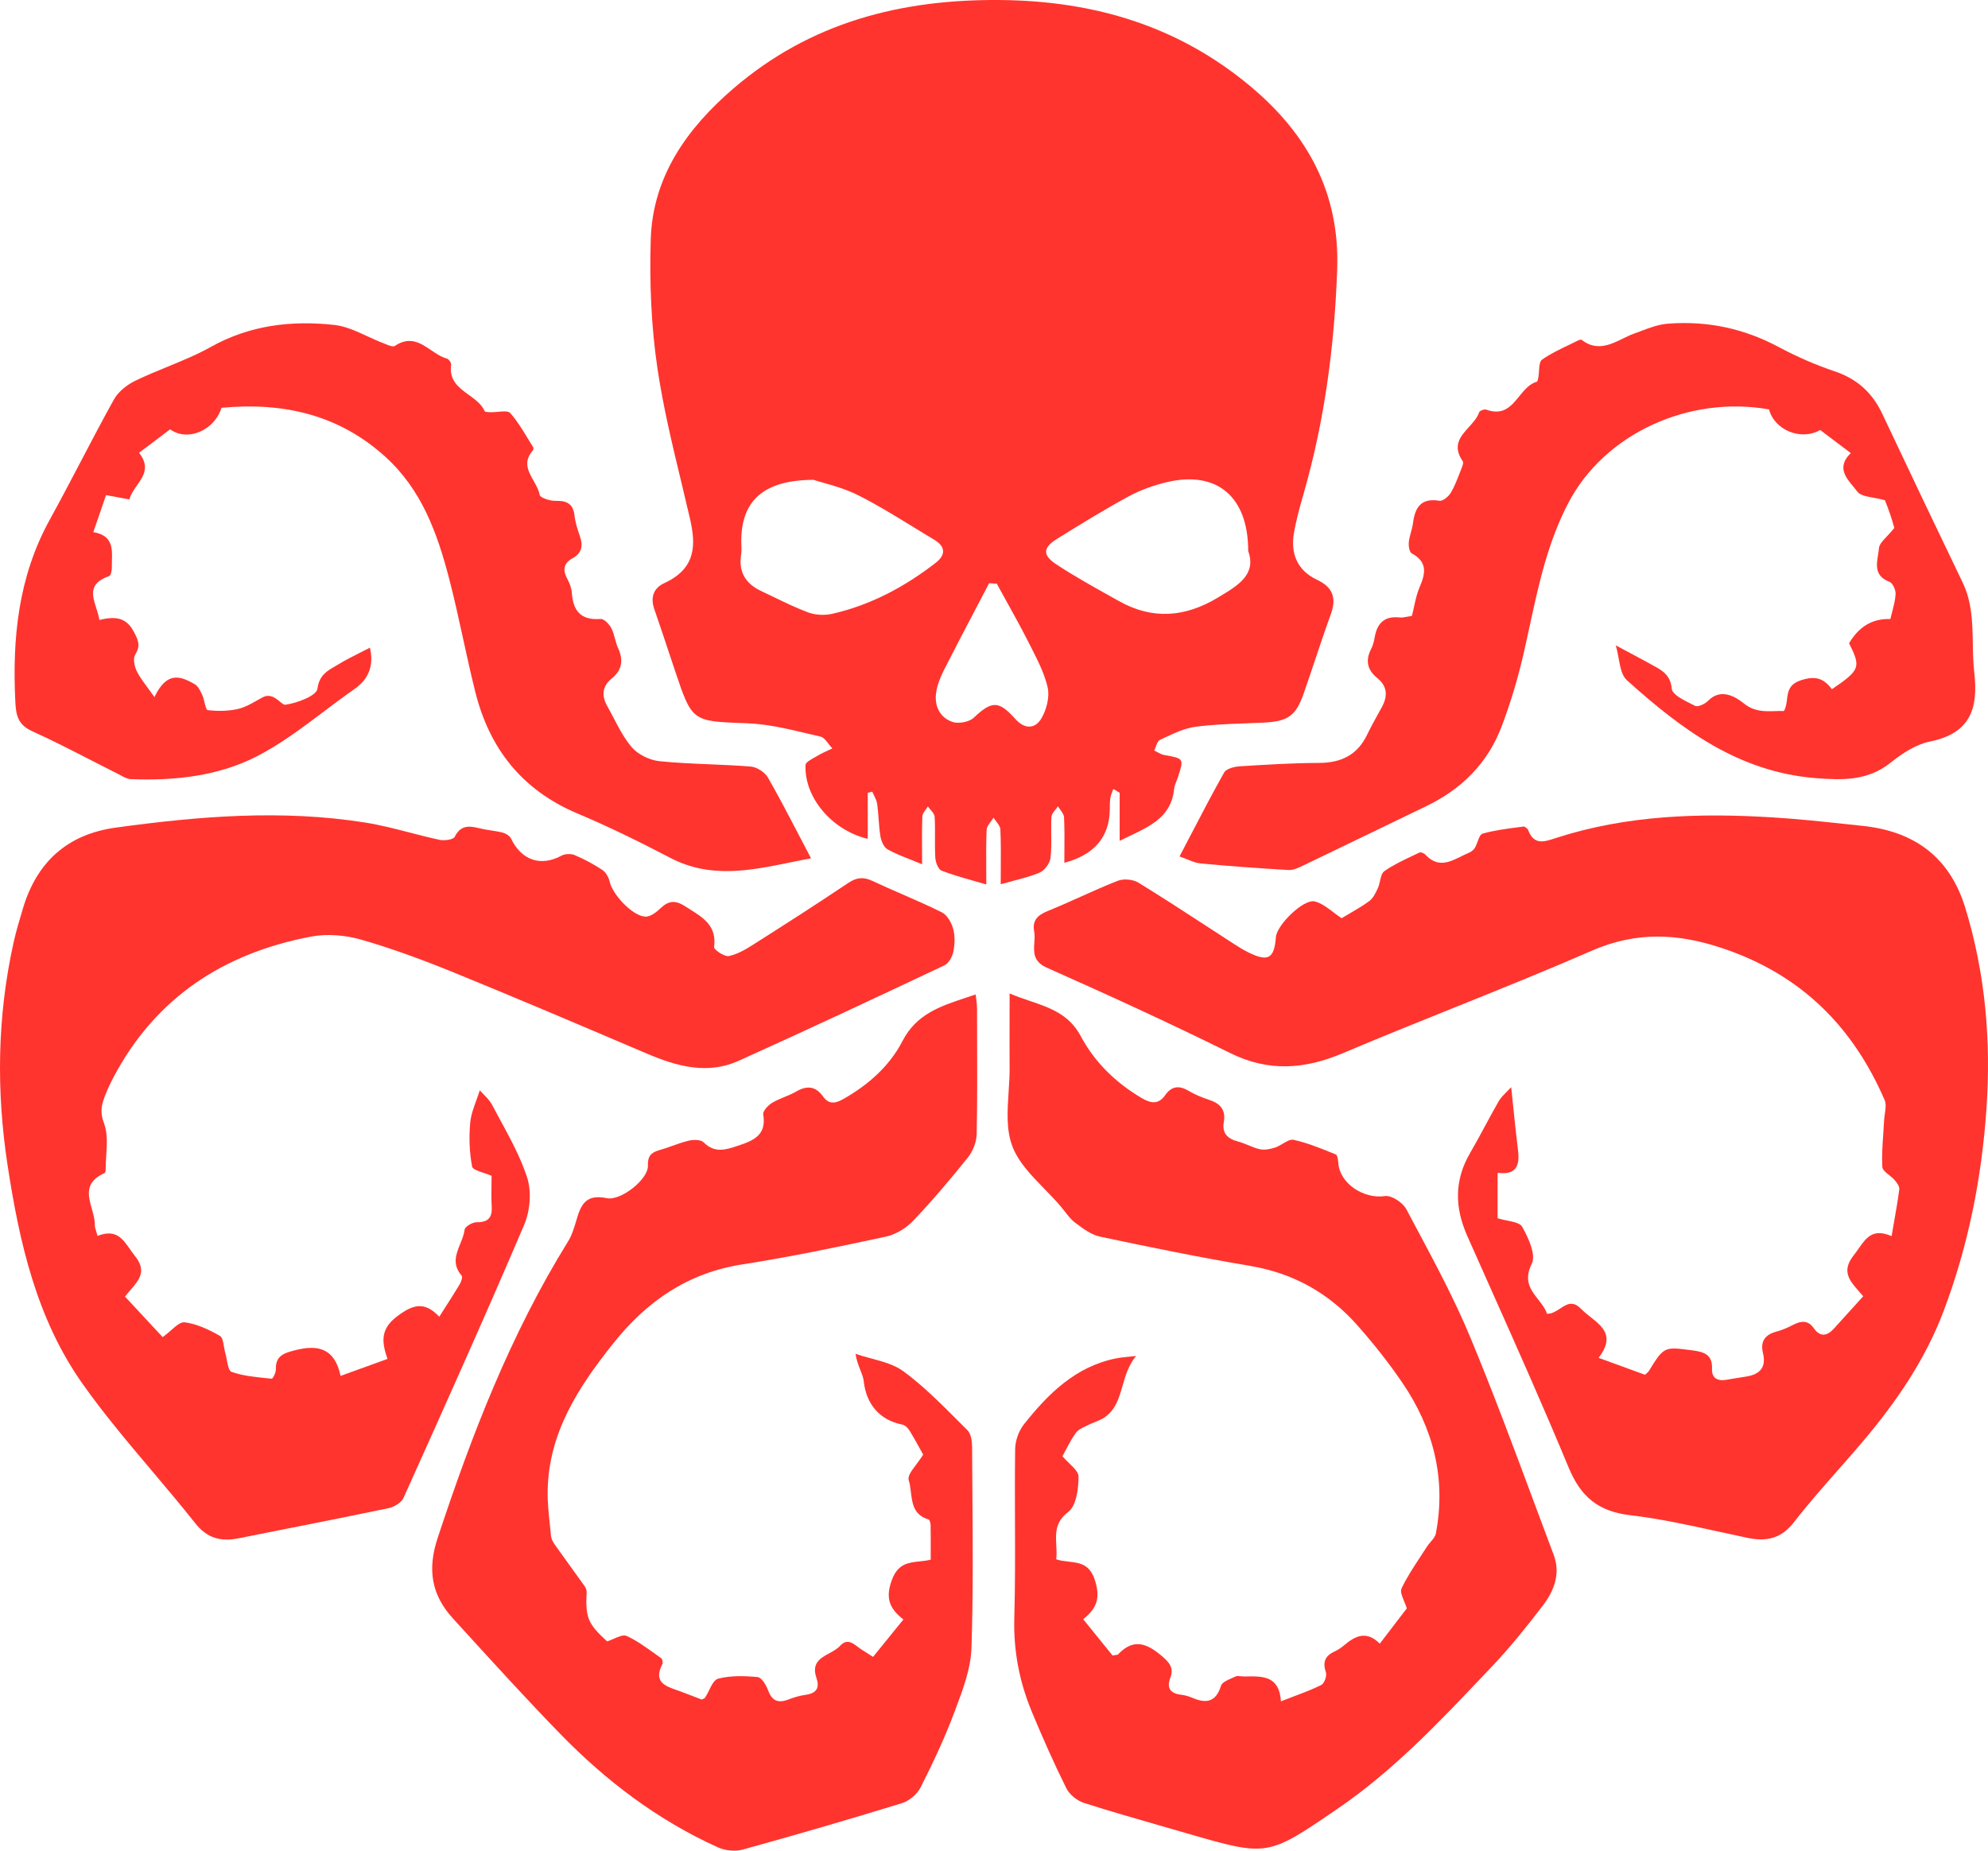 <svg width="145" height="135" viewBox="0 0 145 135" fill="none" xmlns="http://www.w3.org/2000/svg">
<path fill-rule="evenodd" clip-rule="evenodd" d="M81.666 61.336V57.831L81.2 57.55C81.177 57.617 81.152 57.683 81.127 57.749C81.07 57.896 81.014 58.043 80.989 58.197C80.951 58.434 80.949 58.679 80.948 58.921L80.947 59.03C80.925 61.056 79.819 62.358 77.63 62.938C77.63 62.626 77.633 62.318 77.635 62.013C77.641 61.202 77.647 60.409 77.609 59.619C77.6 59.431 77.467 59.248 77.334 59.065C77.273 58.983 77.213 58.9 77.164 58.817C77.112 58.898 77.048 58.977 76.984 59.057C76.841 59.234 76.698 59.41 76.688 59.595C76.663 60.02 76.669 60.447 76.674 60.874C76.681 61.445 76.688 62.014 76.623 62.576C76.577 62.969 76.2 63.491 75.836 63.649C75.248 63.904 74.618 64.068 73.919 64.25C73.623 64.326 73.314 64.407 72.99 64.499C72.99 64.116 72.993 63.743 72.995 63.377C73.001 62.388 73.007 61.448 72.966 60.51C72.958 60.308 72.808 60.111 72.658 59.915C72.59 59.825 72.521 59.736 72.466 59.645C72.41 59.739 72.341 59.832 72.272 59.924C72.122 60.124 71.973 60.323 71.963 60.529C71.923 61.448 71.928 62.369 71.934 63.364C71.937 63.737 71.939 64.122 71.939 64.52C71.6 64.419 71.273 64.326 70.957 64.236L70.954 64.235L70.952 64.235C70.139 64.003 69.394 63.791 68.678 63.512C68.43 63.416 68.241 62.902 68.219 62.569C68.189 62.073 68.192 61.576 68.195 61.077C68.198 60.579 68.201 60.08 68.171 59.583C68.161 59.404 68.013 59.233 67.866 59.062C67.799 58.984 67.732 58.906 67.678 58.827C67.633 58.903 67.578 58.978 67.523 59.054C67.402 59.219 67.281 59.385 67.275 59.554C67.243 60.353 67.247 61.153 67.252 62.029V62.037C67.253 62.361 67.255 62.696 67.255 63.045C66.956 62.92 66.674 62.808 66.406 62.702C65.789 62.458 65.248 62.244 64.745 61.963C64.47 61.81 64.276 61.362 64.218 61.02C64.146 60.593 64.115 60.161 64.083 59.728C64.056 59.366 64.029 59.003 63.98 58.645C63.949 58.43 63.847 58.224 63.746 58.02C63.701 57.93 63.656 57.84 63.618 57.749C63.569 57.762 63.521 57.774 63.473 57.786L63.385 57.809L63.339 57.821L63.292 57.833V61.192C60.692 60.572 58.65 58.18 58.754 55.805C58.762 55.614 59.108 55.423 59.416 55.252C59.501 55.205 59.584 55.159 59.655 55.116C59.889 54.974 60.141 54.859 60.392 54.744C60.498 54.695 60.604 54.647 60.709 54.596C60.619 54.502 60.533 54.39 60.447 54.278C60.257 54.029 60.066 53.78 59.83 53.727C59.497 53.652 59.163 53.573 58.828 53.494C57.404 53.157 55.971 52.818 54.529 52.762L54.237 52.751C50.503 52.611 50.468 52.61 49.251 48.977C49.097 48.52 48.945 48.062 48.793 47.605C48.442 46.549 48.09 45.493 47.726 44.442C47.43 43.59 47.651 42.903 48.457 42.534C50.79 41.461 50.761 39.721 50.324 37.829C50.116 36.928 49.9 36.028 49.683 35.127C49.023 32.386 48.363 29.643 47.952 26.866C47.493 23.77 47.367 20.593 47.464 17.461C47.605 12.867 50.12 9.349 53.514 6.438C59.097 1.647 65.682 -0.072 73.012 0.002C79.889 0.074 85.988 1.925 91.221 6.311C95.363 9.783 97.728 14.076 97.531 19.647C97.335 25.211 96.621 30.668 95.079 36.021C94.805 36.977 94.535 37.942 94.372 38.921C94.127 40.408 94.637 41.622 96.06 42.292C97.247 42.852 97.488 43.652 97.06 44.825C96.661 45.925 96.289 47.035 95.918 48.145C95.644 48.963 95.369 49.783 95.084 50.598C94.511 52.238 93.93 52.628 92.141 52.714C91.714 52.734 91.287 52.75 90.86 52.766C89.633 52.81 88.407 52.854 87.195 53.016C86.422 53.117 85.673 53.47 84.943 53.813C84.831 53.865 84.72 53.917 84.609 53.969C84.46 54.038 84.38 54.253 84.301 54.468C84.265 54.566 84.229 54.663 84.186 54.747C84.263 54.782 84.338 54.824 84.414 54.865C84.572 54.953 84.731 55.041 84.9 55.07L84.929 55.075C85.641 55.203 85.999 55.268 86.124 55.471C86.25 55.678 86.135 56.029 85.901 56.737L85.901 56.739C85.872 56.827 85.837 56.914 85.801 57.001C85.73 57.177 85.659 57.353 85.641 57.534C85.447 59.535 83.987 60.229 82.357 61.002C82.129 61.111 81.898 61.221 81.666 61.336ZM59.327 35.002C55.632 35.021 54.066 36.572 54.066 39.488C54.066 39.589 54.07 39.69 54.074 39.791C54.084 40.011 54.093 40.231 54.058 40.444C53.847 41.724 54.384 42.584 55.537 43.123C55.85 43.269 56.161 43.42 56.472 43.571C57.283 43.963 58.094 44.356 58.934 44.669C59.466 44.868 60.146 44.902 60.704 44.775C63.504 44.138 65.98 42.809 68.229 41.071C68.965 40.503 69.011 39.891 68.139 39.371C67.605 39.053 67.074 38.727 66.544 38.401C65.257 37.611 63.969 36.819 62.625 36.141C61.713 35.68 60.708 35.398 59.979 35.193C59.724 35.121 59.502 35.059 59.33 35.002H59.327ZM91.041 40.19C91.041 36.203 88.737 34.326 85.138 35.164C84.167 35.392 83.191 35.741 82.317 36.213C80.549 37.171 78.837 38.229 77.13 39.287C76.069 39.943 76.009 40.484 77.045 41.167C78.299 41.994 79.618 42.731 80.935 43.467C81.161 43.593 81.387 43.719 81.613 43.846C84.058 45.22 86.428 45.033 88.817 43.599L88.91 43.543C90.33 42.691 91.652 41.898 91.041 40.19ZM72.704 42.577C72.61 42.572 72.517 42.567 72.423 42.561L72.334 42.556L72.243 42.551L72.143 42.546C71.844 43.119 71.543 43.692 71.243 44.265C70.442 45.792 69.641 47.319 68.86 48.857C68.593 49.384 68.36 49.963 68.277 50.54C68.144 51.493 68.542 52.338 69.465 52.661C69.904 52.815 70.686 52.671 71.021 52.357C72.33 51.127 72.83 51.072 74.064 52.453C74.763 53.234 75.516 53.152 75.955 52.408C76.334 51.766 76.574 50.835 76.412 50.136C76.177 49.123 75.685 48.16 75.201 47.212C75.139 47.091 75.076 46.969 75.016 46.848C74.508 45.842 73.961 44.855 73.414 43.868C73.176 43.439 72.938 43.01 72.704 42.579V42.577Z" fill="#FF342E"/>
<path d="M110.223 79.307C110.274 79.785 110.322 80.249 110.368 80.702C110.483 81.814 110.592 82.865 110.721 83.916C110.854 84.998 110.619 85.738 109.232 85.551V88.867C109.454 88.937 109.696 88.987 109.93 89.035C110.423 89.136 110.88 89.229 111.027 89.492C111.478 90.301 112.049 91.534 111.724 92.183C111.108 93.412 111.659 94.116 112.199 94.804C112.457 95.133 112.712 95.459 112.836 95.837C113.197 95.843 113.502 95.644 113.795 95.452C114.268 95.142 114.712 94.852 115.317 95.475C115.522 95.686 115.765 95.879 116.007 96.071C116.909 96.788 117.796 97.492 116.599 99.05L117.989 99.557C118.699 99.817 119.351 100.055 119.982 100.285C120.039 100.233 120.084 100.193 120.122 100.16C120.188 100.102 120.227 100.068 120.254 100.027C121.361 98.231 121.375 98.233 123.37 98.495L123.476 98.509C124.343 98.624 124.913 98.849 124.869 99.85C124.84 100.513 125.256 100.76 125.899 100.654C126.082 100.625 126.265 100.593 126.448 100.562C126.741 100.512 127.034 100.462 127.327 100.42C128.349 100.271 128.844 99.761 128.587 98.701C128.381 97.846 128.735 97.353 129.59 97.13C130.015 97.02 130.425 96.826 130.818 96.627C131.389 96.337 131.882 96.304 132.29 96.883C132.761 97.551 133.259 97.47 133.764 96.914L134.355 96.262L134.36 96.256C134.859 95.707 135.366 95.148 135.898 94.558C135.801 94.442 135.701 94.329 135.602 94.217C134.905 93.428 134.283 92.724 135.208 91.566C135.337 91.405 135.455 91.237 135.57 91.071C136.115 90.288 136.608 89.582 137.969 90.17C138.026 89.833 138.083 89.508 138.139 89.191C138.288 88.337 138.427 87.545 138.53 86.748C138.557 86.54 138.346 86.267 138.183 86.076C138.077 85.951 137.93 85.834 137.786 85.719C137.54 85.522 137.302 85.331 137.292 85.123C137.249 84.319 137.305 83.51 137.361 82.701C137.384 82.372 137.407 82.044 137.423 81.716C137.43 81.562 137.454 81.401 137.478 81.24C137.53 80.883 137.583 80.525 137.459 80.241C135.143 74.892 131.379 71.104 125.659 69.179C122.352 68.066 119.331 67.939 116.07 69.364C112.733 70.821 109.352 72.181 105.972 73.541C103.299 74.616 100.626 75.691 97.973 76.815C95.166 78.005 92.539 78.208 89.723 76.815C85.32 74.636 80.853 72.589 76.363 70.594C75.347 70.143 75.394 69.46 75.442 68.772C75.461 68.496 75.48 68.219 75.431 67.956C75.278 67.144 75.678 66.754 76.426 66.452C77.23 66.127 78.021 65.772 78.812 65.417C79.711 65.013 80.611 64.609 81.528 64.25C81.953 64.084 82.642 64.144 83.031 64.384C84.75 65.441 86.442 66.543 88.135 67.645C88.768 68.058 89.401 68.47 90.036 68.88C90.373 69.098 90.718 69.309 91.077 69.486C92.5 70.18 92.942 69.924 93.061 68.356C93.127 67.477 95.081 65.547 95.904 65.758C96.38 65.88 96.804 66.203 97.245 66.539C97.442 66.689 97.644 66.843 97.854 66.981C98.045 66.865 98.24 66.752 98.436 66.637C98.924 66.352 99.42 66.063 99.877 65.725C100.156 65.519 100.331 65.144 100.486 64.812L100.499 64.786C100.571 64.63 100.613 64.444 100.655 64.262C100.723 63.964 100.789 63.675 100.977 63.543C101.601 63.104 102.305 62.771 103.006 62.439C103.18 62.357 103.354 62.274 103.526 62.191C103.626 62.143 103.864 62.236 103.956 62.337C104.864 63.316 105.715 62.896 106.562 62.477C106.745 62.386 106.929 62.295 107.113 62.219C107.288 62.147 107.47 62.013 107.567 61.858C107.646 61.728 107.709 61.56 107.77 61.397C107.872 61.122 107.97 60.859 108.137 60.812C108.948 60.579 109.794 60.468 110.638 60.357L110.64 60.356L110.909 60.321L111.107 60.294C111.216 60.28 111.42 60.44 111.466 60.56C111.88 61.655 112.611 61.416 113.41 61.155L113.53 61.115C118.688 59.454 123.998 59.296 129.347 59.629C131.127 59.739 132.901 59.929 134.677 60.119L134.683 60.119L134.688 60.12C135.077 60.162 135.465 60.203 135.854 60.244C139.649 60.642 142.213 62.54 143.34 66.213C144.807 70.999 145.229 75.893 144.889 80.856C144.542 85.925 143.566 90.869 141.759 95.648C140.412 99.21 138.295 102.289 135.849 105.177C135.254 105.881 134.644 106.573 134.034 107.266C132.949 108.498 131.864 109.73 130.86 111.024C129.922 112.235 128.861 112.47 127.477 112.185C126.741 112.032 126.005 111.871 125.269 111.709C123.164 111.246 121.057 110.783 118.925 110.533C116.553 110.255 115.291 109.175 114.404 107.032C112.554 102.566 110.582 98.149 108.612 93.733L108.608 93.724C108.077 92.535 107.546 91.345 107.018 90.155C106.098 88.084 106.064 86.09 107.232 84.096C107.611 83.449 107.966 82.788 108.322 82.128C108.647 81.524 108.972 80.92 109.315 80.327C109.452 80.088 109.655 79.885 109.881 79.659C109.99 79.549 110.105 79.434 110.221 79.307H110.223Z" fill="#FF342E"/>
<path d="M7.115 90.155C8.441 89.637 8.932 90.341 9.472 91.113C9.59 91.282 9.71 91.455 9.842 91.618C10.723 92.71 10.154 93.365 9.505 94.115C9.375 94.265 9.242 94.418 9.116 94.58C10.056 95.59 10.964 96.567 11.865 97.537C12.083 97.382 12.286 97.204 12.476 97.039C12.857 96.706 13.184 96.42 13.468 96.457C14.359 96.572 15.245 96.991 16.037 97.448C16.224 97.555 16.278 97.883 16.332 98.214C16.358 98.373 16.384 98.531 16.425 98.667C16.47 98.818 16.504 99 16.539 99.182C16.617 99.593 16.695 100.008 16.894 100.077C17.696 100.356 18.57 100.445 19.433 100.533L19.436 100.533C19.564 100.546 19.692 100.559 19.82 100.573C19.9 100.582 20.128 100.123 20.121 99.888C20.094 98.904 20.686 98.71 21.524 98.495C23.236 98.052 24.423 98.385 24.841 100.367C26.028 99.936 27.075 99.558 28.262 99.129C27.864 97.958 27.692 96.986 28.949 96.033C30.117 95.15 30.955 94.906 32.04 96.05C32.198 95.802 32.349 95.566 32.495 95.337C32.866 94.759 33.203 94.231 33.524 93.694C33.636 93.507 33.759 93.153 33.672 93.052C32.959 92.234 33.266 91.478 33.571 90.726C33.71 90.382 33.849 90.039 33.891 89.691C33.917 89.473 34.464 89.155 34.77 89.157C35.632 89.164 35.911 88.8 35.865 88.001C35.834 87.477 35.841 86.951 35.849 86.434C35.852 86.211 35.855 85.989 35.855 85.772C35.683 85.694 35.479 85.626 35.281 85.56C34.865 85.422 34.472 85.292 34.434 85.094C34.235 84.055 34.199 82.956 34.296 81.898C34.346 81.352 34.54 80.82 34.737 80.277C34.826 80.033 34.915 79.787 34.993 79.537C35.057 79.611 35.138 79.692 35.227 79.782C35.454 80.01 35.732 80.291 35.908 80.624C36.103 80.995 36.303 81.364 36.504 81.734C37.239 83.089 37.976 84.448 38.446 85.889C38.783 86.926 38.667 88.329 38.23 89.351C35.386 96.026 32.409 102.649 29.43 109.269C29.275 109.616 28.743 109.932 28.333 110.018C25.976 110.512 23.614 110.98 21.252 111.448L21.249 111.448L21.244 111.449C19.969 111.702 18.693 111.955 17.418 112.211C16.126 112.47 15.121 112.23 14.24 111.115C13.214 109.818 12.145 108.553 11.077 107.288C9.327 105.216 7.578 103.146 6.021 100.942C2.672 96.203 1.415 90.646 0.555 85.017C-0.278 79.575 -0.205 74.147 0.99 68.756C1.176 67.915 1.427 67.085 1.676 66.258L1.686 66.222C2.697 62.883 4.913 60.855 8.444 60.371C14.497 59.54 20.57 59.035 26.655 60.005C27.747 60.18 28.823 60.458 29.899 60.736C30.619 60.922 31.341 61.108 32.067 61.264C32.417 61.338 33.062 61.252 33.167 61.041C33.599 60.172 34.228 60.232 34.988 60.424C35.258 60.491 35.534 60.533 35.81 60.575C36.093 60.619 36.376 60.662 36.651 60.733C36.884 60.792 37.173 60.962 37.268 61.161C38.03 62.758 39.439 63.234 40.949 62.42C41.209 62.279 41.646 62.26 41.918 62.377C42.62 62.674 43.302 63.041 43.936 63.462C44.193 63.632 44.397 63.996 44.465 64.305C44.669 65.253 46.153 66.845 47.085 66.867C47.449 66.874 47.881 66.538 48.178 66.254C48.765 65.691 49.258 65.65 49.972 66.11C50.083 66.182 50.195 66.252 50.307 66.322C51.324 66.96 52.29 67.565 52.084 69.084C52.06 69.27 52.837 69.804 53.15 69.742C53.796 69.613 54.415 69.239 54.986 68.875C57.295 67.41 59.599 65.935 61.867 64.41C62.481 63.998 62.982 63.953 63.642 64.264C64.353 64.598 65.074 64.912 65.794 65.227C66.772 65.653 67.751 66.08 68.702 66.555C69.096 66.752 69.404 67.319 69.528 67.776C69.669 68.296 69.64 68.899 69.53 69.436C69.457 69.797 69.2 70.271 68.889 70.417C63.9 72.771 58.907 75.115 53.876 77.382C51.604 78.407 49.379 77.791 47.206 76.867L46.062 76.38C41.775 74.555 37.486 72.729 33.172 70.97C30.936 70.058 28.66 69.21 26.341 68.543C25.191 68.212 23.85 68.1 22.682 68.322C16.308 69.534 11.35 72.776 8.291 78.56C8.048 79.017 7.827 79.491 7.643 79.973C7.4 80.61 7.281 81.139 7.584 81.934C7.855 82.645 7.802 83.476 7.749 84.307C7.726 84.66 7.704 85.012 7.706 85.355C7.706 85.429 7.674 85.546 7.623 85.57C6.151 86.234 6.426 87.213 6.7 88.19C6.813 88.593 6.926 88.995 6.917 89.375C6.914 89.494 6.952 89.614 7.007 89.79C7.039 89.891 7.076 90.009 7.115 90.155Z" fill="#FF342E"/>
<path d="M82.863 98.912C82.627 98.939 82.425 98.96 82.248 98.978C81.902 99.013 81.644 99.039 81.392 99.091C78.427 99.694 76.451 101.679 74.685 103.896C74.302 104.38 74.049 105.103 74.042 105.718C74.018 107.461 74.024 109.205 74.03 110.948C74.038 113.307 74.047 115.665 73.981 118.022C73.913 120.431 74.355 122.693 75.266 124.884C76.045 126.761 76.871 128.624 77.774 130.443C78.002 130.903 78.553 131.353 79.053 131.514C80.973 132.128 82.913 132.685 84.854 133.242C85.434 133.408 86.013 133.575 86.593 133.743C92.432 135.439 92.461 135.419 97.395 132.055L97.531 131.961C101.582 129.199 104.91 125.688 108.239 122.177L108.837 121.546C110.158 120.155 111.362 118.649 112.527 117.127C113.35 116.052 113.839 114.792 113.324 113.427C112.851 112.171 112.383 110.914 111.915 109.656C110.411 105.613 108.907 101.569 107.253 97.585C106.118 94.846 104.711 92.212 103.307 89.584C103.061 89.122 102.814 88.661 102.57 88.199C102.317 87.723 101.489 87.177 101.018 87.249C99.491 87.483 97.723 86.351 97.614 84.845C97.597 84.622 97.556 84.263 97.424 84.21L97.123 84.089C96.215 83.722 95.299 83.352 94.35 83.147C94.115 83.098 93.84 83.261 93.556 83.43C93.375 83.538 93.19 83.648 93.008 83.708C92.658 83.82 92.248 83.906 91.903 83.835C91.612 83.773 91.334 83.658 91.054 83.542C90.81 83.441 90.566 83.34 90.313 83.274C89.531 83.071 89.118 82.669 89.264 81.833C89.414 80.981 89.016 80.499 88.21 80.236C87.676 80.061 87.144 79.841 86.663 79.556C85.978 79.154 85.437 79.247 84.997 79.874C84.485 80.605 83.929 80.487 83.252 80.088C81.365 78.974 79.826 77.461 78.832 75.591C77.982 73.99 76.59 73.517 75.102 73.011C74.619 72.847 74.126 72.68 73.639 72.469C73.639 73.132 73.638 73.771 73.636 74.396V74.399C73.634 75.604 73.632 76.753 73.639 77.902C73.642 78.473 73.603 79.059 73.565 79.645C73.476 81.021 73.386 82.398 73.826 83.583C74.26 84.759 75.221 85.745 76.182 86.731C76.601 87.161 77.02 87.591 77.395 88.037C77.489 88.148 77.58 88.266 77.671 88.383C77.904 88.682 78.136 88.982 78.429 89.2L78.468 89.229C79.009 89.633 79.603 90.077 80.236 90.21C83.866 90.979 87.503 91.724 91.162 92.339C94.338 92.873 96.936 94.333 99.017 96.692C100.18 98.008 101.283 99.397 102.271 100.846C104.549 104.183 105.491 107.854 104.728 111.862C104.685 112.085 104.516 112.281 104.345 112.48C104.248 112.593 104.151 112.707 104.075 112.827C103.917 113.075 103.755 113.321 103.593 113.567L103.592 113.569C103.1 114.318 102.607 115.068 102.225 115.87C102.116 116.095 102.259 116.437 102.411 116.801C102.483 116.974 102.558 117.152 102.609 117.325C101.999 118.123 101.351 118.97 100.639 119.899C99.668 118.929 98.855 119.327 98.058 120C97.845 120.179 97.607 120.347 97.354 120.462C96.65 120.783 96.453 121.238 96.708 121.989C96.796 122.246 96.597 122.801 96.371 122.914C95.74 123.227 95.077 123.478 94.348 123.753C94.053 123.865 93.747 123.98 93.428 124.106C93.319 122.25 92.106 122.27 90.89 122.291L90.716 122.293C90.647 122.293 90.575 122.285 90.504 122.276C90.362 122.259 90.222 122.243 90.116 122.293C90.04 122.33 89.956 122.366 89.871 122.404C89.521 122.556 89.133 122.725 89.057 122.971C88.688 124.171 87.979 124.283 86.959 123.847C86.702 123.737 86.42 123.656 86.144 123.625C85.347 123.531 85.082 123.122 85.359 122.396C85.638 121.666 85.294 121.271 84.74 120.799C83.669 119.89 82.683 119.48 81.564 120.668C81.523 120.713 81.443 120.721 81.339 120.733C81.281 120.739 81.216 120.747 81.146 120.761C80.869 120.419 80.591 120.075 80.307 119.725L80.304 119.721C79.886 119.204 79.457 118.675 79.005 118.118C80.032 117.301 80.277 116.53 79.843 115.218C79.466 114.085 78.707 114.001 77.94 113.915C77.633 113.881 77.326 113.847 77.04 113.746C77.08 113.399 77.061 113.056 77.043 112.719C76.997 111.848 76.953 111.021 77.915 110.289C78.507 109.839 78.66 108.605 78.667 107.724C78.669 107.401 78.333 107.076 77.975 106.729C77.808 106.567 77.636 106.401 77.492 106.228C77.58 106.07 77.666 105.907 77.752 105.743C77.971 105.326 78.197 104.898 78.48 104.511C78.632 104.302 78.906 104.173 79.171 104.048C79.246 104.013 79.32 103.978 79.391 103.941C79.544 103.863 79.706 103.798 79.867 103.734C80.114 103.636 80.36 103.538 80.571 103.391C81.377 102.826 81.617 101.99 81.872 101.101C82.083 100.366 82.304 99.596 82.863 98.912Z" fill="#FF342E"/>
<path d="M44.282 119.733C44.435 119.685 44.599 119.614 44.761 119.543C45.119 119.386 45.473 119.232 45.706 119.337C46.419 119.662 47.068 120.129 47.714 120.595C47.885 120.718 48.056 120.842 48.228 120.962C48.318 121.024 48.364 121.283 48.311 121.388C47.643 122.688 48.502 122.988 49.369 123.29C49.457 123.32 49.546 123.351 49.632 123.383C50.004 123.519 50.371 123.662 50.73 123.802L50.738 123.805L50.74 123.806C50.889 123.864 51.036 123.921 51.181 123.977C51.219 123.956 51.254 123.941 51.287 123.926C51.35 123.898 51.401 123.876 51.426 123.838C51.529 123.683 51.622 123.495 51.715 123.308C51.908 122.915 52.1 122.527 52.378 122.454C53.291 122.217 54.304 122.246 55.26 122.337C55.547 122.363 55.877 122.914 56.016 123.285C56.295 124.046 56.724 124.269 57.484 123.979C57.897 123.821 58.33 123.689 58.767 123.629C59.558 123.519 59.798 123.129 59.548 122.396C59.179 121.314 59.835 120.956 60.489 120.598C60.776 120.441 61.063 120.284 61.263 120.067C61.762 119.523 62.168 119.831 62.566 120.133C62.651 120.197 62.735 120.261 62.819 120.316C63.078 120.484 63.34 120.65 63.668 120.857L63.679 120.864C64.066 120.386 64.445 119.919 64.832 119.442C65.175 119.019 65.525 118.588 65.893 118.135C64.849 117.325 64.55 116.538 65.08 115.18C65.515 114.065 66.265 113.985 67.081 113.897C67.344 113.869 67.615 113.84 67.884 113.775C67.884 113.555 67.885 113.339 67.885 113.124C67.886 112.489 67.888 111.871 67.877 111.254C67.874 111.11 67.814 110.866 67.726 110.839C66.64 110.517 66.538 109.669 66.439 108.85C66.403 108.543 66.366 108.24 66.279 107.971C66.186 107.686 66.494 107.275 66.84 106.813C67.01 106.587 67.188 106.35 67.333 106.108C67.263 105.984 67.189 105.848 67.109 105.702C66.881 105.288 66.613 104.8 66.32 104.327C66.209 104.145 65.988 103.953 65.786 103.913C64.152 103.585 63.183 102.426 62.999 100.76C62.969 100.489 62.865 100.226 62.749 99.933C62.617 99.6 62.47 99.227 62.399 98.758C62.767 98.885 63.152 98.989 63.537 99.093C64.391 99.322 65.246 99.552 65.905 100.039C67.314 101.077 68.564 102.329 69.809 103.576C70.06 103.827 70.311 104.078 70.562 104.327C70.827 104.588 70.9 105.127 70.902 105.538C70.907 106.619 70.915 107.7 70.924 108.78C70.953 112.599 70.983 116.418 70.856 120.232C70.806 121.714 70.244 123.212 69.705 124.646L69.598 124.932C68.901 126.795 68.044 128.607 67.146 130.386C66.898 130.879 66.318 131.372 65.786 131.535C61.933 132.72 58.06 133.848 54.172 134.921C53.621 135.074 52.886 134.997 52.359 134.758C47.971 132.773 44.203 129.912 40.879 126.498C38.505 124.059 36.212 121.544 33.921 119.03L33.026 118.048C31.465 116.339 31.164 114.481 31.919 112.197C34.4 104.679 37.234 97.331 41.435 90.555C41.712 90.108 41.869 89.584 42.024 89.066C42.064 88.932 42.104 88.798 42.146 88.666C42.513 87.51 43.076 87.165 44.273 87.404C45.273 87.606 47.299 86.03 47.257 85.022C47.231 84.39 47.452 84.079 48.054 83.911C48.383 83.819 48.706 83.704 49.029 83.59C49.428 83.447 49.828 83.305 50.239 83.207C50.579 83.126 51.116 83.126 51.319 83.327C52.13 84.139 52.917 83.88 53.847 83.571C55.013 83.186 55.916 82.772 55.668 81.297C55.627 81.05 56.016 80.631 56.307 80.454C56.588 80.282 56.897 80.155 57.206 80.027C57.495 79.908 57.785 79.789 58.053 79.633C58.844 79.171 59.483 79.219 60.027 79.98C60.435 80.552 60.891 80.519 61.479 80.188C63.317 79.154 64.885 77.763 65.818 75.953C66.832 73.979 68.569 73.404 70.433 72.786C70.674 72.706 70.918 72.625 71.162 72.541C71.176 72.674 71.192 72.796 71.207 72.91C71.236 73.136 71.262 73.334 71.262 73.532C71.263 74.127 71.265 74.723 71.267 75.318L71.267 75.332C71.277 77.799 71.286 80.266 71.237 82.731C71.225 83.308 70.965 83.973 70.601 84.428C69.326 86.02 68.003 87.584 66.595 89.061C66.085 89.595 65.327 90.057 64.609 90.21C61.139 90.957 57.662 91.685 54.156 92.231C50.154 92.854 47.17 94.932 44.732 97.992C42.2 101.169 40.026 104.495 39.946 108.713C39.929 109.563 40.02 110.415 40.11 111.266C40.137 111.525 40.165 111.785 40.189 112.044C40.209 112.259 40.332 112.487 40.461 112.671C40.844 113.213 41.233 113.75 41.622 114.287C41.963 114.758 42.304 115.23 42.641 115.704C42.729 115.827 42.794 115.999 42.787 116.145C42.693 118 42.877 118.446 44.282 119.733Z" fill="#FF342E"/>
<path d="M9.994 35.406C10.472 34.722 10.94 34.052 10.145 33.028L10.948 32.421C11.465 32.031 11.943 31.669 12.409 31.317C13.681 32.246 15.648 31.393 16.153 29.748C20.636 29.327 24.707 30.227 28.129 33.342C30.751 35.727 31.883 38.868 32.737 42.124C33.127 43.609 33.455 45.111 33.782 46.611C34.066 47.913 34.35 49.214 34.675 50.504C35.709 54.613 38.077 57.637 42.117 59.341C44.416 60.311 46.662 61.415 48.874 62.571C51.805 64.103 54.672 63.517 57.693 62.9C58.176 62.801 58.663 62.701 59.155 62.61C58.852 62.035 58.559 61.474 58.273 60.925L58.272 60.922C57.506 59.453 56.784 58.069 56.008 56.715C55.787 56.329 55.202 55.953 54.755 55.918C53.762 55.837 52.765 55.795 51.768 55.753C50.546 55.702 49.324 55.65 48.11 55.527C47.388 55.456 46.529 55.039 46.072 54.5C45.539 53.872 45.148 53.125 44.759 52.378C44.609 52.092 44.46 51.806 44.302 51.527C43.882 50.784 43.894 50.085 44.608 49.506C45.371 48.888 45.487 48.165 45.087 47.291C44.985 47.072 44.922 46.835 44.858 46.599C44.787 46.331 44.715 46.064 44.589 45.824C44.436 45.531 44.057 45.132 43.807 45.151C42.36 45.263 41.799 44.559 41.709 43.247C41.687 42.9 41.546 42.538 41.379 42.227C41.039 41.593 41.087 41.097 41.755 40.728C42.433 40.357 42.544 39.812 42.299 39.12C42.129 38.631 41.962 38.126 41.906 37.618C41.809 36.759 41.357 36.515 40.529 36.536C40.126 36.546 39.4 36.316 39.364 36.105C39.303 35.752 39.112 35.416 38.922 35.078C38.528 34.384 38.133 33.687 38.876 32.842C38.914 32.796 38.917 32.669 38.883 32.614C38.742 32.394 38.606 32.168 38.47 31.943C38.087 31.31 37.704 30.676 37.217 30.134C37.07 29.97 36.698 30.005 36.321 30.04C36.138 30.057 35.954 30.075 35.794 30.069L35.753 30.068C35.599 30.064 35.381 30.058 35.35 29.988C35.124 29.48 34.656 29.141 34.188 28.802C33.466 28.28 32.743 27.756 32.905 26.607C32.924 26.468 32.735 26.195 32.594 26.157C32.188 26.047 31.817 25.797 31.445 25.545C30.673 25.023 29.897 24.498 28.794 25.235C28.661 25.325 28.364 25.201 28.102 25.091C28.035 25.062 27.97 25.035 27.91 25.013C27.529 24.868 27.152 24.694 26.775 24.52C25.988 24.156 25.202 23.792 24.384 23.703C21.264 23.361 18.229 23.715 15.386 25.302C14.367 25.872 13.279 26.318 12.19 26.765C11.41 27.085 10.63 27.405 9.874 27.771C9.265 28.065 8.628 28.568 8.31 29.14C7.475 30.642 6.678 32.163 5.881 33.686C5.142 35.096 4.403 36.507 3.634 37.901C1.33 42.077 0.888 46.568 1.118 51.196C1.162 52.099 1.283 52.855 2.308 53.32C3.769 53.982 5.197 54.714 6.624 55.446C7.268 55.776 7.911 56.106 8.558 56.43C8.632 56.467 8.707 56.508 8.783 56.549C9.031 56.684 9.286 56.824 9.541 56.835C12.732 56.966 15.935 56.612 18.737 55.171C20.473 54.277 22.051 53.087 23.631 51.896C24.371 51.339 25.111 50.781 25.868 50.253C27 49.463 27.25 48.409 26.983 47.246C26.753 47.365 26.522 47.481 26.292 47.597C25.742 47.874 25.194 48.15 24.673 48.467C24.591 48.517 24.508 48.565 24.426 48.612C23.834 48.955 23.279 49.276 23.153 50.243C23.085 50.756 21.67 51.289 20.808 51.409C20.706 51.423 20.578 51.316 20.421 51.186C20.115 50.931 19.7 50.585 19.157 50.868C19.006 50.947 18.857 51.031 18.707 51.116C18.281 51.358 17.851 51.6 17.392 51.709C16.67 51.876 15.889 51.888 15.153 51.802C15.051 51.789 14.99 51.538 14.922 51.258C14.875 51.064 14.824 50.856 14.755 50.705L14.751 50.697C14.616 50.404 14.451 50.048 14.194 49.903C13.215 49.353 12.195 48.893 11.265 50.849C11.08 50.585 10.911 50.355 10.756 50.146C10.424 49.696 10.162 49.342 9.974 48.955C9.801 48.603 9.687 48.026 9.864 47.746C10.284 47.08 10.071 46.664 9.736 46.041C9.153 44.959 8.296 44.981 7.249 45.22C7.205 44.934 7.113 44.645 7.022 44.361C6.724 43.427 6.444 42.551 7.963 42.024C8.089 41.981 8.162 41.614 8.157 41.399C8.154 41.239 8.159 41.074 8.164 40.91C8.191 39.987 8.219 39.059 6.807 38.816C7.135 37.86 7.429 37.005 7.735 36.117L7.914 36.15C8.448 36.248 8.906 36.332 9.439 36.431C9.537 36.06 9.767 35.731 9.994 35.406Z" fill="#FF342E"/>
<path d="M103.145 44.218C103.096 44.446 103.044 44.68 102.982 44.921L102.973 44.93C102.861 44.946 102.755 44.966 102.653 44.985C102.448 45.024 102.262 45.06 102.082 45.041C100.914 44.914 100.418 45.524 100.253 46.563C100.21 46.836 100.122 47.112 99.998 47.358C99.578 48.189 99.734 48.881 100.455 49.463C101.21 50.073 101.22 50.796 100.785 51.589C100.703 51.738 100.621 51.887 100.539 52.035C100.254 52.551 99.969 53.066 99.714 53.595C99.01 55.063 97.837 55.645 96.215 55.652C94.278 55.659 92.34 55.779 90.407 55.901C90.016 55.927 89.441 56.078 89.285 56.353C88.444 57.847 87.651 59.369 86.835 60.937C86.571 61.445 86.304 61.957 86.032 62.475C86.223 62.541 86.403 62.613 86.575 62.683C86.93 62.826 87.254 62.957 87.588 62.988C89.713 63.187 91.845 63.34 93.974 63.464C94.309 63.483 94.681 63.316 94.999 63.163C96.691 62.353 98.379 61.536 100.067 60.719C101.388 60.08 102.709 59.441 104.031 58.805C106.615 57.562 108.514 55.659 109.519 53.011C110.196 51.227 110.743 49.384 111.163 47.526C111.299 46.926 111.429 46.325 111.559 45.724C112.228 42.629 112.896 39.543 114.395 36.68C117.036 31.63 123.196 28.822 129.031 29.866C129.417 31.369 131.365 32.179 132.758 31.365L134.992 33.05C133.969 34.049 134.607 34.814 135.174 35.494C135.278 35.619 135.38 35.741 135.468 35.861C135.666 36.129 136.124 36.212 136.656 36.309C136.92 36.356 137.201 36.408 137.479 36.486C137.49 36.514 137.505 36.553 137.524 36.6C137.604 36.803 137.745 37.16 137.867 37.523C137.985 37.87 138.085 38.224 138.138 38.408C138.151 38.456 138.162 38.492 138.168 38.514C137.99 38.738 137.807 38.932 137.641 39.108C137.321 39.446 137.066 39.715 137.044 40.001C137.032 40.157 137.005 40.322 136.978 40.489C136.858 41.231 136.729 42.031 137.816 42.445C138.056 42.536 138.28 43.046 138.26 43.348C138.233 43.785 138.119 44.218 138.008 44.642C137.963 44.814 137.918 44.986 137.879 45.156C136.594 45.108 135.59 45.697 134.868 46.922C135.745 48.682 135.677 48.869 133.615 50.277C133.035 49.499 132.431 49.259 131.326 49.633C130.475 49.919 130.407 50.476 130.338 51.029C130.302 51.323 130.266 51.615 130.114 51.867C129.89 51.859 129.671 51.866 129.454 51.873C128.683 51.896 127.948 51.919 127.181 51.304C126.644 50.875 125.537 50.138 124.583 51.122C124.362 51.349 123.847 51.594 123.643 51.491C123.567 51.452 123.486 51.412 123.401 51.37C122.772 51.058 121.979 50.666 121.936 50.243C121.844 49.343 121.383 48.993 120.751 48.642C120.169 48.316 119.579 48.001 118.897 47.636C118.572 47.463 118.226 47.278 117.85 47.076C117.943 47.388 118.003 47.716 118.062 48.032C118.183 48.684 118.295 49.288 118.661 49.618C122.599 53.167 126.78 56.308 132.414 56.76C134.39 56.919 136.233 56.969 137.904 55.628C138.736 54.96 139.737 54.304 140.757 54.096C143.724 53.492 144.302 51.685 143.998 49.044C143.918 48.346 143.905 47.641 143.893 46.936C143.866 45.427 143.839 43.919 143.146 42.481C141.174 38.389 139.224 34.288 137.287 30.182C136.57 28.664 135.475 27.646 133.832 27.093C132.423 26.619 131.042 26.014 129.733 25.314C127.21 23.966 124.563 23.397 121.706 23.607C120.976 23.659 120.356 23.896 119.723 24.137C119.542 24.205 119.361 24.275 119.175 24.34C118.92 24.43 118.656 24.558 118.384 24.691C117.46 25.142 116.445 25.637 115.368 24.795C115.325 24.761 115.203 24.785 115.138 24.819C114.902 24.938 114.663 25.052 114.423 25.166C113.752 25.488 113.08 25.809 112.479 26.229C112.296 26.355 112.274 26.702 112.252 27.051C112.241 27.218 112.23 27.385 112.202 27.529C112.2 27.539 112.198 27.55 112.196 27.561C112.175 27.674 112.145 27.83 112.085 27.848C111.549 28.001 111.181 28.453 110.812 28.906C110.231 29.621 109.648 30.337 108.4 29.88C108.266 29.832 107.924 29.959 107.887 30.072C107.756 30.469 107.448 30.809 107.139 31.15C106.524 31.83 105.907 32.512 106.69 33.649C106.766 33.756 106.664 34.01 106.593 34.184L106.588 34.197C106.538 34.321 106.489 34.446 106.441 34.572C106.257 35.043 106.074 35.516 105.818 35.945C105.656 36.218 105.236 36.57 104.99 36.529C103.631 36.306 103.206 37.025 103.06 38.16C103.031 38.384 102.971 38.605 102.911 38.825C102.845 39.068 102.778 39.31 102.754 39.558C102.73 39.828 102.795 40.274 102.97 40.369C104.162 41.011 103.961 41.863 103.531 42.862C103.351 43.281 103.252 43.733 103.145 44.218Z" fill="#FF342E"/>
</svg>
